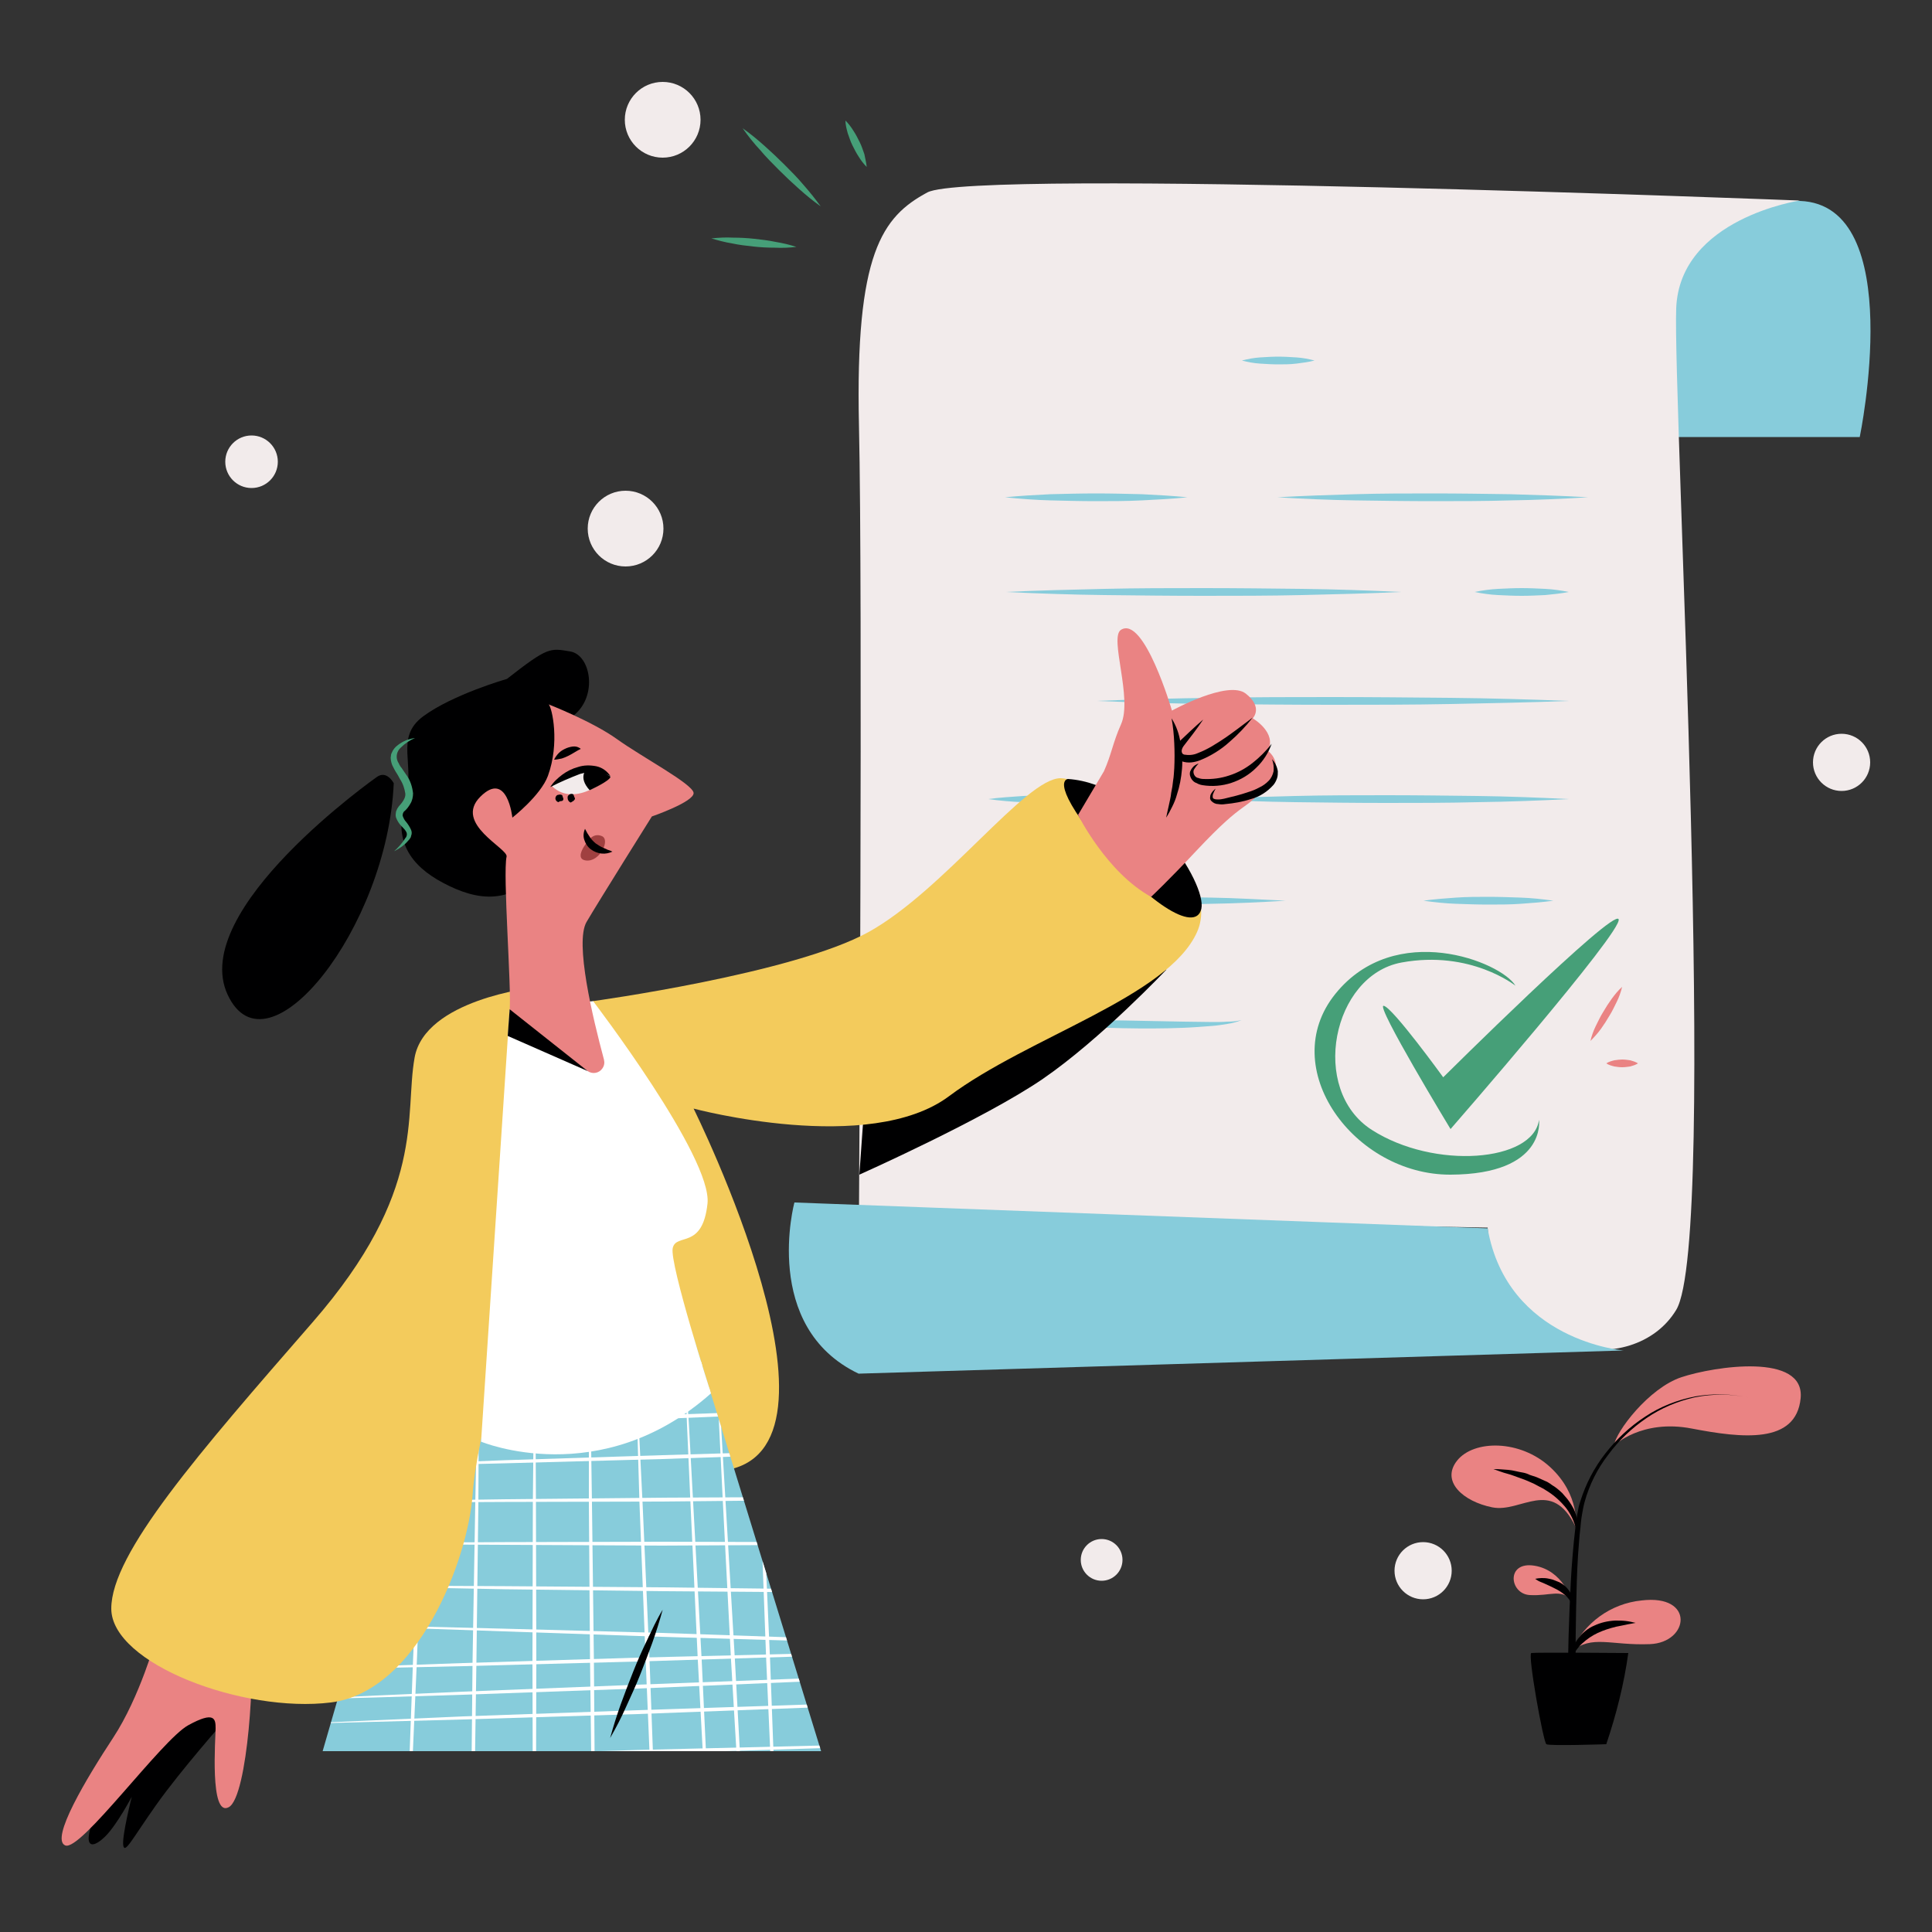 <svg transform="scale(1)" version="1.1" id="xKeqf4iRcm" xmlns="http://www.w3.org/2000/svg" xmlns:xlink="http://www.w3.org/1999/xlink" x="0px" y="0px" viewBox="0 0 500 500" xml:space="preserve" class="pbimage_pbimage__wrapper__image__0LEis false"><rect x="0" y="0" width="500" height="500" fill="#333333" stroke="none"/><title>Approval 4</title><style type="text/css"> .st0{fill:#87CCDB;} .st1{fill:#F2EBEB;} .st2{fill:#469F78;} .st3{fill:#EA8383;} .st4{fill:#000001;} .st5{fill:#F3CB5C;} .st6{clip-path:url(#SVGID_2_-xKeqf4iRcm);} .st7{fill:#FFFFFF;} .st8{fill:#A04040;}
 .st8{fill:#A04040;}
 .st7{fill:#FFFFFF;}
 .st5{fill:#F3CB5C;}
 .st4{fill:#000001;}
 .st3{fill:#EA8383;}
 .st2{fill:#469F78;}
 .st1{fill:#F2EBEB;}
 .st0{fill:#87CCDB;}</style><g id="paper"><g id="paper-2"><path class="st0" d="M420.2,113.1h61.1c0,0,12.5-60.1-15.5-61.1S415.2,75,420.2,113.1z"></path><path class="st1" d="M465.8,51.9c0,0-31.1,4.6-32,27.9s11,241,0,259.2s-47.2,13.2-48.8-21.3l-162.7-3c0,0,1-160,0-204.6
			s6-54,17.7-60.3S465.8,51.9,465.8,51.9z"></path><path class="st0" d="M222.2,355.5l198-6c0,0-30.1-2.4-35.2-31.6l-179.4-6.7C205.6,311.1,196.9,343.4,222.2,355.5z"></path><path class="st0" d="M340.2,93.3c-1.5,0.4-3.1,0.6-4.7,0.8c-1.6,0.2-3.2,0.2-4.7,0.2c-1.6,0-3.1-0.1-4.7-0.2
			c-1.6-0.1-3.2-0.4-4.7-0.8c1.6-0.4,3.1-0.7,4.7-0.8c1.6-0.1,3.1-0.2,4.7-0.2c1.6,0,3.2,0.1,4.7,0.2
			C337.1,92.6,338.7,92.9,340.2,93.3z"></path><path class="st0" d="M411,128.7c-6.7,0.4-13.4,0.7-20.1,0.8c-6.7,0.2-13.4,0.2-20.1,0.2s-13.4-0.1-20.1-0.2s-13.4-0.4-20.1-0.8
			c6.7-0.4,13.4-0.6,20.1-0.8c6.7-0.2,13.4-0.2,20.1-0.2s13.4,0.1,20.1,0.2C397.7,128.1,404.4,128.3,411,128.7z"></path><path class="st0" d="M307.3,128.7c-3.9,0.4-7.8,0.6-11.8,0.8s-7.8,0.2-11.8,0.2s-7.9-0.1-11.8-0.2s-7.8-0.4-11.8-0.8
			c3.9-0.4,7.8-0.6,11.8-0.8c3.9-0.1,7.9-0.2,11.8-0.2s7.8,0.1,11.8,0.2C299.5,128.1,303.4,128.3,307.3,128.7z"></path><path class="st0" d="M406,153.2c-2,0.4-4.1,0.6-6.1,0.8c-2.1,0.1-4.1,0.2-6.1,0.2c-2,0-4.1-0.1-6.1-0.2c-2.1-0.1-4.1-0.4-6.1-0.8
			c2-0.4,4.1-0.7,6.1-0.8c2-0.1,4.1-0.2,6.1-0.2s4.1,0.1,6.1,0.2C401.9,152.5,404,152.8,406,153.2z"></path><path class="st0" d="M362.6,153.2c-8.5,0.4-17.1,0.6-25.6,0.8c-8.5,0.2-17.1,0.2-25.6,0.2s-17.1-0.1-25.6-0.2s-17.1-0.4-25.6-0.8
			c8.5-0.4,17-0.6,25.6-0.8c8.5-0.2,17-0.2,25.6-0.2s17,0.1,25.6,0.2S354.1,152.8,362.6,153.2z"></path><path class="st0" d="M406,181.4c-10.2,0.4-20.4,0.6-30.6,0.8c-10.2,0.2-20.4,0.2-30.6,0.2s-20.4-0.1-30.6-0.2s-20.4-0.4-30.5-0.8
			c10.2-0.4,20.4-0.7,30.5-0.8c10.2-0.2,20.4-0.2,30.6-0.2s20.4,0.1,30.6,0.2S395.8,181,406,181.4z"></path><path class="st0" d="M406,206.8c-7.9,0.4-15.8,0.7-23.6,0.8c-7.9,0.2-15.8,0.2-23.6,0.2s-15.8-0.1-23.6-0.2s-15.8-0.4-23.6-0.8
			c7.9-0.4,15.8-0.6,23.6-0.8c7.9-0.2,15.8-0.2,23.6-0.2s15.8,0.1,23.6,0.2S398.1,206.4,406,206.8z"></path><path class="st0" d="M292.1,206.8c-3,0.4-6.1,0.6-9.1,0.8s-6.1,0.2-9.1,0.2s-6-0.1-9.1-0.2s-6.1-0.4-9.1-0.8
			c3-0.4,6.1-0.6,9.1-0.8s6-0.2,9.1-0.2s6.1,0.1,9.1,0.2S289,206.4,292.1,206.8z"></path><path class="st0" d="M402,233.1c-2.8,0.4-5.6,0.6-8.4,0.8s-5.6,0.2-8.4,0.2s-5.6-0.1-8.4-0.2s-5.6-0.4-8.4-0.8
			c2.8-0.4,5.6-0.6,8.4-0.8s5.6-0.2,8.4-0.2s5.6,0.1,8.4,0.2S399.2,232.7,402,233.1z"></path><path class="st0" d="M332.7,233.1c-6.4,0.4-12.8,0.7-19.2,0.8c-6.4,0.2-12.8,0.2-19.2,0.2s-12.8-0.1-19.2-0.2s-12.8-0.4-19.2-0.8
			c6.4-0.4,12.8-0.6,19.2-0.8c6.4-0.2,12.8-0.2,19.2-0.2s12.8,0.1,19.2,0.2S326.2,232.8,332.7,233.1z"></path><path class="st0" d="M321.3,264c-1.2,0.5-2.4,0.8-3.7,1c-1.3,0.2-2.5,0.4-3.8,0.5c-2.5,0.2-5.1,0.4-7.7,0.5
			c-5.1,0.2-10.2,0.2-15.3,0.1s-10.2-0.3-15.3-0.7s-10.2-0.8-15.2-1.4c5.1-0.2,10.2-0.2,15.3-0.1s10.2,0.1,15.3,0.2l15.3,0.3
			c2.5,0,5.1,0.1,7.6,0.1c1.3,0,2.5,0,3.8-0.1C318.8,264.4,320,264.3,321.3,264z"></path></g><path class="st2" d="M184.1,61.7c1.9-0.2,3.7-0.3,5.6-0.2c1.8,0,3.7,0.1,5.5,0.3s3.6,0.4,5.5,0.8c1.8,0.3,3.6,0.7,5.4,1.3
		c-1.8,0.2-3.7,0.3-5.6,0.2c-1.9,0-3.7-0.1-5.5-0.3s-3.7-0.4-5.5-0.8C187.6,62.7,185.8,62.2,184.1,61.7z" fill="#469F78"></path><path class="st2" d="M192.2,33.2c2,1.4,3.8,2.9,5.6,4.5c1.8,1.6,3.5,3.2,5.2,4.9s3.4,3.4,4.9,5.2c1.6,1.8,3.1,3.7,4.5,5.6
		c-2-1.4-3.8-2.9-5.6-4.5c-1.8-1.6-3.5-3.2-5.2-4.9s-3.4-3.4-4.9-5.2C195.1,37.1,193.6,35.2,192.2,33.2z" fill="#469F78"></path><path class="st2" d="M224.3,43.2c-0.8-0.8-1.5-1.7-2.1-2.7c-0.6-0.9-1.1-1.9-1.6-2.9c-0.5-1-0.8-2-1.2-3.1
		c-0.3-1.1-0.6-2.2-0.6-3.3c0.8,0.8,1.5,1.7,2.1,2.7c0.6,0.9,1.1,1.9,1.6,2.9c0.5,1,0.8,2,1.2,3.1C223.9,41,224.2,42.1,224.3,43.2z" fill="#469F78"></path></g><g id="plant"><path class="st3" d="M417.7,374.1c0,0,7.1-6.9,20.1-4.4s27,4.1,28.2-7.8s-22.3-8.3-30.8-5.5S418.1,370.6,417.7,374.1z"></path><path class="st3" d="M407.8,395.2c0,0,1.2-8.3-6.6-15.5s-19.8-7.1-24.1-1.7s1.6,10.6,9.1,12.1S401.5,382.2,407.8,395.2z"></path><path class="st3" d="M406.7,427.4c3.2-7.4,10.2-12.4,18.1-13.2c13.9-1.7,12.4,10.9,2.2,11.3S412,423,406.7,427.4z"></path><path class="st4" d="M421.4,427.8c0,0-24.1-0.2-25.1,0s3.1,23.1,3.9,23.6s15.5,0,15.5,0C418.3,443.7,420.3,435.8,421.4,427.8z"></path><path class="st3" d="M406.7,414.1c0,0-2.2-7.7-9.6-8.9s-6.5,7.3-1.2,7.6S403.9,411.1,406.7,414.1z"></path><path class="st4" d="M405.7,444.2c0-9.3,0.1-18.6,0.5-27.9c0.2-4.6,0.4-9.3,0.8-13.9c0.2-2.3,0.4-4.6,0.7-7
		c0.1-1.1,0.3-2.3,0.5-3.5c0.2-1.2,0.4-2.3,0.8-3.4c1.4-4.5,3.6-8.7,6.5-12.4c2.9-3.7,6.3-6.9,10.3-9.5c3.9-2.6,8.3-4.3,12.9-5.2
		c4.6-0.8,9.3-0.7,13.8,0.3c-4.5-1-9.2-1-13.8-0.1c-4.5,1-8.8,2.8-12.6,5.4c-3.8,2.6-7.2,5.8-9.9,9.5c-2.8,3.6-4.9,7.8-6.1,12.2
		c-0.3,1.1-0.5,2.2-0.7,3.4c-0.2,1.1-0.3,2.3-0.4,3.4c-0.3,2.3-0.4,4.6-0.6,6.9c-0.3,4.6-0.4,9.2-0.5,13.9c-0.2,9.2-0.2,18.5,0,27.8
		L405.7,444.2z"></path><path class="st4" d="M408.1,397.1c-0.3-2.4-1.2-4.7-2.7-6.7c-1.5-1.9-3.3-3.5-5.3-4.7l-0.8-0.5c-0.3-0.1-0.5-0.3-0.8-0.4L397,384
		c-1.1-0.5-2.2-1-3.4-1.4s-2.3-0.9-3.5-1.2s-2.4-0.8-3.6-1.2c1.3,0,2.5,0.1,3.8,0.2s2.5,0.5,3.8,0.7c0.6,0.1,1.2,0.3,1.8,0.6
		c0.6,0.2,1.2,0.4,1.8,0.6l1.8,0.8c0.3,0.1,0.6,0.3,0.9,0.4l0.8,0.5c0.5,0.4,1.1,0.7,1.6,1.1s1,0.8,1.5,1.3l1.3,1.5
		c0.4,0.5,0.8,1.1,1.1,1.6C408.2,391.8,408.6,394.5,408.1,397.1z"></path><path class="st4" d="M406.7,429.4c-0.1-1.9,0.5-3.7,1.6-5.2c1.1-1.5,2.6-2.8,4.3-3.5c1.7-0.8,3.5-1.2,5.4-1.3c0.9,0,1.8,0,2.7,0.1
		c0.9,0.1,1.8,0.3,2.6,0.5c-0.9,0.2-1.8,0.3-2.6,0.5s-1.7,0.3-2.5,0.5c-1.6,0.4-3.2,0.9-4.7,1.6c-1.5,0.7-2.8,1.6-4,2.7
		C408.3,426.4,407.3,427.8,406.7,429.4z"></path><path class="st4" d="M406.7,415c-0.2-0.5-0.5-0.9-0.8-1.3c-0.3-0.4-0.6-0.7-1-1c-0.7-0.6-1.5-1.1-2.3-1.5c-0.4-0.2-0.8-0.4-1.2-0.6
		s-0.9-0.4-1.3-0.6s-0.9-0.4-1.4-0.6c-0.5-0.2-1-0.5-1.4-0.8c0.5-0.1,1.1-0.2,1.6-0.2c0.5,0,1.1,0,1.6,0.1c0.5,0.1,1.1,0.2,1.6,0.4
		c0.5,0.2,1,0.4,1.5,0.6c1,0.5,1.9,1.3,2.5,2.2C406.8,412.7,407,413.9,406.7,415z"></path></g><g id="character"><path class="st4" d="M301.9,250.9c0,0-17,18-32,28.3S222.4,304,222.4,304l1.5-20.9L301.9,250.9z"></path><path class="st5" d="M153.4,259.1c0,0,51.9-7.1,71.4-17.9s40.7-39.9,49.7-39.8s42.8,23,35.3,39.8s-43.6,27.1-64.2,42.5
		s-66.1,3.2-66.1,3.2s44.3,89.1,7.5,93.7c-16.5,2.1-33.6-44.9-33.6-44.9L153.4,259.1z"></path><polygon class="st0" points="179.5,346.1 212.5,453.2 83.5,453.2 107.4,370.6 	"></polygon><g><defs><polygon id="SVGID_1_" points="179.5,346.1 212.5,453.2 83.5,453.2 107.4,370.6 			"></polygon></defs><clipPath id="SVGID_2_-xKeqf4iRcm"><use xlink:href="#SVGID_1_" style="overflow: visible;"></use></clipPath><g class="st6"><polygon class="st7" points="110.7,348.2 110.1,368.6 109.4,388.9 107.9,429.6 106.1,470.3 105.2,490.6 104.1,510.9 104.7,490.6 
				105.4,470.2 106.9,429.5 108.7,388.9 109.6,368.5 			"></polygon><polygon class="st7" points="123.9,348.5 123.9,368.8 123.8,389.1 123.3,429.7 122.7,470.3 122.3,490.6 121.8,510.9 121.8,490.6 
				121.9,470.3 122.3,429.7 123,389.1 123.4,368.8 			"></polygon><polygon class="st7" points="138.3,348.5 138.6,368.8 138.7,389.1 138.8,429.7 138.7,470.3 138.6,490.6 138.3,510.9 138.1,490.6 
				137.9,470.3 137.8,429.7 137.9,389.1 138.1,368.8 			"></polygon><polygon class="st7" points="152.4,348.5 152.9,368.8 153.2,389.1 153.7,429.7 154,470.3 154,490.6 154,510.9 153.5,490.6 
				153.2,470.3 152.7,429.7 152.4,389.1 152.4,368.8 			"></polygon><polygon class="st7" points="164.3,348.5 165.3,368.8 166.3,389.1 168.1,429.7 169.6,470.3 170.3,490.6 170.9,510.9 169.8,490.6 
				168.8,470.3 167.1,429.7 165.5,389.1 164.9,368.8 			"></polygon><polygon class="st7" points="177,348.6 178.3,368.8 179.4,389.1 181.6,429.7 183.5,470.3 184.4,490.6 185.2,510.9 183.9,490.7 
				182.8,470.4 180.6,429.8 178.7,389.2 177.8,368.9 			"></polygon><polygon class="st7" points="194.3,510.9 192.9,490.7 191.6,470.4 189.2,429.8 187.1,389.2 186.1,368.9 185.2,348.6 186.6,368.8 
				187.8,389.1 190.2,429.7 192.4,470.3 193.4,490.6 			"></polygon><polygon class="st7" points="195.5,348.6 196.6,368.9 197.5,389.1 199.3,429.7 200.8,470.3 201.5,490.6 202.1,510.9 201,490.7 
				200.1,470.4 198.3,429.8 196.8,389.2 196.1,368.9 			"></polygon><polygon class="st7" points="89.8,420.6 110.2,421 130.5,421.5 171.2,422.6 211.9,424 232.2,424.8 252.5,425.6 232.2,425.2 
				211.8,424.8 171.1,423.6 130.5,422.2 110.1,421.5 			"></polygon><polygon class="st7" points="90.1,410.5 110.4,410.4 130.7,410.5 171.3,410.8 211.9,411.3 232.2,411.6 252.5,412.1 232.2,412.1 
				211.9,412.1 171.3,411.8 130.7,411.3 110.4,410.9 			"></polygon><polygon class="st7" points="90.1,399.5 110.4,399.2 130.7,399.1 171.3,399 211.9,399.1 232.2,399.2 252.5,399.5 232.2,399.7 
				211.9,399.8 171.3,400 130.7,399.8 110.4,399.7 			"></polygon><polygon class="st7" points="90.1,388.7 110.4,388.3 130.7,388 171.3,387.6 211.9,387.4 232.2,387.4 252.5,387.5 232.2,387.9 
				211.9,388.2 171.3,388.6 130.7,388.7 110.4,388.8 			"></polygon><polygon class="st7" points="90.1,379.6 110.4,378.7 130.7,377.9 171.3,376.6 211.9,375.4 232.2,374.9 252.5,374.6 232.2,375.4 
				211.9,376.2 171.3,377.6 130.7,378.7 110.4,379.2 			"></polygon><polygon class="st7" points="90.2,369.8 110.4,368.8 130.8,367.9 171.3,366.2 211.9,364.8 232.2,364.1 252.6,363.6 232.3,364.6 
				212,365.5 171.4,367.2 130.8,368.7 110.5,369.3 			"></polygon><polygon class="st7" points="252.6,356.7 232.3,357.8 212,358.8 171.4,360.6 130.8,362.2 110.5,363 90.2,363.6 110.4,362.5 
				130.8,361.5 171.3,359.6 211.9,358 232.2,357.3 			"></polygon><polygon class="st7" points="90.2,355.7 110.5,354.8 130.8,354.1 171.3,352.7 211.9,351.5 232.2,351 252.6,350.7 232.3,351.5 
				212,352.3 171.4,353.7 130.8,354.8 110.5,355.3 			"></polygon><polygon class="st7" points="74.3,496.9 96.9,497.3 119.5,497.8 164.7,498.9 209.9,500.3 232.5,501.1 255.1,502 232.5,501.6 
				209.9,501.1 164.6,499.9 119.4,498.6 96.9,497.8 			"></polygon><polygon class="st7" points="74.6,486.8 97.2,486.8 119.7,486.8 164.9,487.1 210,487.6 232.5,488 255.1,488.4 232.5,488.5 
				209.9,488.4 164.8,488.1 119.7,487.6 97.2,487.3 			"></polygon><polygon class="st7" points="74.6,475.8 97.2,475.6 119.7,475.4 164.8,475.3 210,475.4 232.5,475.6 255.1,475.8 232.5,476 
				210,476.2 164.8,476.3 119.7,476.2 97.2,476 			"></polygon><polygon class="st7" points="74.5,465 97.1,464.6 119.7,464.3 164.8,463.9 209.9,463.7 232.5,463.7 255.1,463.8 232.5,464.2 
				209.9,464.5 164.8,464.9 119.7,465.1 97.1,465.1 			"></polygon><polygon class="st7" points="74.6,455.9 97.2,455.1 119.7,454.3 164.8,452.9 209.9,451.8 232.5,451.3 255.1,450.9 232.5,451.8 
				210,452.5 164.9,453.9 119.7,455.1 97.2,455.5 			"></polygon><polygon class="st7" points="74.7,446.2 97.2,445.2 119.8,444.2 164.9,442.6 210,441.1 232.5,440.5 255.1,439.9 232.6,441 
				210,441.9 164.9,443.6 119.8,445 97.2,445.6 			"></polygon><polygon class="st7" points="255.1,433 232.6,434.1 210,435.1 164.9,437 119.8,438.6 97.2,439.3 74.7,439.9 97.2,438.8 
				119.8,437.8 164.9,436 210,434.3 232.5,433.6 			"></polygon><polygon class="st7" points="74.7,432 97.2,431.2 119.8,430.4 164.9,429 210,427.9 232.6,427.4 255.1,427 232.6,427.9 210,428.6 
				164.9,430 119.8,431.2 97.2,431.7 			"></polygon></g></g><path class="st4" d="M58.4,445c0,0-11.6,13.1-17.9,22s-8.2,12.9-8.6,10.6s2.2-12.6,2.2-12.6s-3.8,7.2-6.8,10.2
		c-3.8,3.8-7,3.4-1.1-9.2s24.1-29.9,24.1-29.9L58.4,445z"></path><path class="st3" d="M40.4,424c0,0-4.2,15.2-11.1,25.7S12.9,476,16.9,477.6s24.9-27.3,31.8-31.1s7.1-1.6,7.1,0.8
		s-1.6,23.1,3.4,20.4s6.9-36.6,5.5-42.9S40.4,424,40.4,424z"></path><path class="st5" d="M138,255.6c0,0-28,3.1-30.7,18.1s3.2,34.5-26.4,68.5s-52.1,59.8-52.1,74.1s34.2,27.1,56.8,24.3
		s35.5-37.1,36.7-53.7s9.5-40.6,9.5-40.6L138,255.6z"></path><path class="st7" d="M184,360.6c-28.6,25.4-59.5,12.5-59.5,12.5l7.4-111.9l21.6-2.1c0,0,30.9,40.4,29.6,52.4s-8.1,7.5-9,11.5
		S184,360.6,184,360.6z"></path><path class="st4" d="M131.2,175.7c0,0-14,4-21.7,9.7c-7.5,5.6-1.8,12.4-4.7,22.2s1.2,16.3,9.9,20.9s17.8,6.2,26.5-4.5
		s0.8-33.8,7.2-38.8s4.5-15.7-0.8-16.6S141.8,167.4,131.2,175.7z"></path><path class="st3" d="M152.1,277.2c1.3,0.9,3,0.5,3.8-0.7c0.5-0.7,0.6-1.5,0.4-2.3c-2.9-10.8-7.6-30.3-4.5-35.6s16.9-27.3,16.9-27.3
		s11-3.8,10.8-6.1s-13.4-9.3-19.8-13.9s-17.7-9-17.7-9c0.9,0.9,2.9,10-0.2,18.5c-1.9,5.1-9.2,10.8-9.2,10.8s-1.3-12.4-8.3-5.4
		s7.3,13.4,6.8,15.5c-1,4.5,1.3,34.1,0.8,39.7C131.8,262.2,145.8,272.9,152.1,277.2z"></path><path class="st1" d="M142.9,203.5c0,0,8.6-8.2,15.1-2.6C158,201,149,209.3,142.9,203.5z"></path><path class="st4" d="M142.4,203.7c0.8-1.3,1.9-2.3,3.1-3.2c1.2-0.9,2.6-1.6,4.1-2c1.5-0.5,3.1-0.5,4.7-0.2c1.5,0.3,2.9,1.3,3.7,2.6
		c-1.2-0.7-2.6-1-4-1.1c-1.3,0-2.6,0.1-3.9,0.5C147.5,201.3,144.9,202.4,142.4,203.7z"></path><path class="st4" d="M151.8,199.1c0,0-2.3,2,0.8,5.4c0,0,5.3-2.4,5.4-3.5C158,201,153.9,198,151.8,199.1z"></path><path class="st4" d="M144.5,207.6c-0.6-0.2-0.9-0.8-0.7-1.3c0-0.1,0-0.1,0.1-0.2c0.1-0.2,0.3-0.4,0.6-0.4c0.3-0.1,0.7-0.1,1,0.1
		c0.1,0.3,0.2,0.6,0.3,0.9c0,0.1,0,0.3-0.1,0.4c-0.1,0.1-0.2,0.2-0.3,0.2C145,207.3,144.8,207.4,144.5,207.6z"></path><path class="st4" d="M147.7,207.7c-0.3-0.1-0.6-0.4-0.7-0.7c-0.1-0.2-0.1-0.5-0.1-0.8c0.1-0.3,0.3-0.5,0.5-0.6c0.3-0.2,0.7-0.2,1,0
		c0.1,0.3,0.2,0.6,0.3,0.8c0.1,0.1,0.1,0.3,0.1,0.4c-0.1,0.1-0.2,0.3-0.3,0.4C148.2,207.4,147.9,207.6,147.7,207.7z"></path><path class="st8" d="M152.2,217.6c0,0,1.4-2.2,3.6-1.2s-0.6,6.7-4.1,6.3S152.2,217.6,152.2,217.6z"></path><path class="st4" d="M151.4,214.5c0.4,0.8,0.8,1.5,1.3,2.2c0.4,0.6,0.9,1.1,1.5,1.6c0.6,0.4,1.2,0.8,1.9,1.1
		c0.4,0.2,0.8,0.3,1.1,0.5c0.4,0.1,0.9,0.3,1.3,0.5c-0.9,0.4-1.8,0.6-2.8,0.5c-1-0.1-2-0.5-2.8-1.1c-0.8-0.6-1.4-1.5-1.7-2.5
		C150.9,216.4,151,215.4,151.4,214.5z"></path><path class="st2" d="M107.4,191c-1.4,0.6-2.6,1.4-3.7,2.5c-1,0.9-1.3,2.3-0.8,3.5l0.2,0.4c0.1,0.1,0.2,0.3,0.2,0.4
		c0.2,0.3,0.3,0.6,0.6,0.9c0.4,0.6,0.9,1.3,1.3,1.9c1,1.4,1.5,3,1.7,4.7c0,0.9-0.2,1.9-0.7,2.7c-0.4,0.7-0.9,1.4-1.5,1.9
		c-0.4,0.3-0.5,0.8-0.5,1.2c0.2,0.6,0.5,1.2,0.9,1.6c0.5,0.6,1,1.4,1.3,2.1c0.2,0.5,0.2,1,0,1.5l-0.1,0.4l-0.2,0.3
		c-0.1,0.2-0.3,0.4-0.4,0.5c-1,1.2-2.3,2.1-3.7,2.8c1.1-1,2.1-2.1,2.9-3.4c0.4-0.4,0.5-1,0.3-1.5c-0.3-0.6-0.8-1.1-1.3-1.6
		c-0.6-0.6-1.1-1.4-1.4-2.2c-0.1-0.3-0.1-0.5-0.1-0.8c0-0.3,0.1-0.6,0.1-0.8c0.1-0.2,0.2-0.5,0.3-0.7l0.4-0.6c1-1.1,1.8-2.2,1.7-3.3
		c-0.2-1.3-0.6-2.6-1.4-3.8c-0.3-0.6-0.7-1.3-1.1-1.9c-0.2-0.3-0.4-0.7-0.6-1.1c-0.1-0.2-0.2-0.4-0.3-0.6l-0.2-0.6
		c-0.1-0.4-0.2-0.9-0.2-1.3c0-0.2,0.1-0.4,0.1-0.7c0-0.2,0.1-0.4,0.2-0.6c0.3-0.8,0.9-1.5,1.6-2C104.3,191.8,105.8,191.2,107.4,191z
		"></path><path class="st4" d="M171.5,416.6c-0.8,2.9-1.7,5.8-2.7,8.6s-2.1,5.6-3.2,8.4s-2.4,5.5-3.6,8.2s-2.6,5.4-4.1,8
		c0.8-2.9,1.7-5.8,2.7-8.6s2.1-5.6,3.2-8.4s2.3-5.5,3.6-8.2S169.9,419.2,171.5,416.6z"></path><path class="st4" d="M143.4,196.6c0.3-0.6,0.7-1.2,1.2-1.7c0.5-0.5,1-0.8,1.6-1.1c0.6-0.3,1.3-0.5,2-0.6c0.8-0.1,1.5,0.1,2.1,0.6
		c-0.6,0.3-1.1,0.6-1.6,0.9c-0.5,0.3-1,0.6-1.6,0.9c-0.6,0.3-1.1,0.5-1.7,0.7C144.8,196.4,144.1,196.6,143.4,196.6z"></path><path class="st4" d="M276.4,201.6c0,0-5.1,0.2,7.4,15.9s25.6,24.3,27.1,17.7S296,202.9,276.4,201.6z"></path><path class="st3" d="M297.9,232.1c0,0,4.3-4,11.6-11.8c13.7-14.6,11.8-9.2,19-17.9c4.1-4.9-0.4-8.1-0.4-8.1
		c2.5-4.7-3.9-8.4-3.9-8.4s2.8-2.8-1.8-6.4s-19.1,4.4-19.1,4.4s-7.2-24.7-13.2-20.9c-3.1,2,3.1,17.7,0,24.5
		c-2.1,4.7-2.4,7.6-4.4,12.1l-6.7,11.3C279,210.9,286.4,225.8,297.9,232.1z"></path><path class="st4" d="M311.4,186.2c-1.6,2.4-3.4,4.7-5.1,6.9c-0.3,0.4-0.5,0.9-0.5,1.4c0,0.4,0.3,0.7,0.7,0.8
		c1.2,0.2,2.4,0.1,3.5-0.4c1.3-0.5,2.5-1.1,3.7-1.8c1.2-0.7,2.4-1.5,3.6-2.3c2.3-1.6,4.6-3.4,6.9-5.1c-1.8,2.3-3.8,4.4-6,6.3
		c-2.2,2-4.8,3.6-7.5,4.7c-0.7,0.3-1.5,0.5-2.3,0.6c-0.9,0.1-1.8,0-2.6-0.3c-0.5-0.2-0.9-0.6-1.2-1c-0.3-0.4-0.5-1-0.5-1.5
		c0-0.9,0.4-1.8,1-2.5C307.1,190.1,309.2,188.1,311.4,186.2z"></path><path class="st4" d="M310.2,197.6c-0.4,0.4-0.8,0.9-1.1,1.4c-0.3,0.4-0.3,0.9-0.1,1.4c0.1,0.2,0.2,0.4,0.4,0.6
		c0.1,0.1,0.2,0.1,0.3,0.2c0.1,0.1,0.2,0.1,0.3,0.1c0.5,0.2,1,0.3,1.5,0.3c2.3,0.1,4.5-0.2,6.6-0.9c2.2-0.7,4.2-1.8,6-3.2
		c1.9-1.5,3.5-3.1,5-5c-0.8,2.3-2.2,4.5-4,6.2c-1.8,1.8-4,3.1-6.4,3.9c-2.4,0.8-5,1-7.5,0.6c-0.7-0.1-1.3-0.4-1.9-0.7
		c-0.7-0.4-1.1-1-1.3-1.7c-0.1-0.4-0.1-0.7,0-1.1c0.1-0.3,0.3-0.6,0.5-0.9C309,198.1,309.6,197.8,310.2,197.6z"></path><path class="st4" d="M314.6,204.1c-0.3,0.5-0.5,1-0.7,1.5c-0.1,0.5-0.1,1,0.2,1.1c0.4,0.2,0.8,0.2,1.2,0.2c0.5,0,1-0.1,1.5-0.2
		c2.1-0.5,4.2-1,6.2-1.7c1-0.3,2-0.7,2.9-1.2c0.9-0.4,1.7-1,2.4-1.7c0.7-0.7,1.1-1.6,1.3-2.5c0.1-1,0-2.1-0.4-3.1
		c0.8,0.8,1.3,1.9,1.5,3.1c0,0.6,0,1.2-0.2,1.8c-0.2,0.6-0.5,1.2-0.9,1.7c-1.6,1.8-3.6,3.1-5.9,3.7c-2.1,0.7-4.4,1.1-6.6,1.3
		c-0.6,0.1-1.2,0.1-1.8,0c-0.7,0-1.3-0.3-1.8-0.8c-0.3-0.3-0.4-0.7-0.3-1.1c0-0.3,0.1-0.6,0.3-0.9
		C313.7,204.9,314.1,204.5,314.6,204.1z"></path><path class="st4" d="M303.2,185.9c1.2,1.9,2,4.1,2.3,6.3c0.4,2.2,0.6,4.5,0.4,6.8c-0.2,2.3-0.6,4.5-1.3,6.6
		c-0.3,1.1-0.7,2.1-1.2,3.1c-0.5,1-1,2-1.6,2.9c0.2-1.1,0.5-2.2,0.7-3.2s0.5-2.1,0.6-3.2c0.1-0.5,0.2-1.1,0.3-1.6l0.2-1.6
		c0.2-1.1,0.2-2.1,0.3-3.2c0.1-2.1,0.1-4.3,0-6.4C303.8,190.2,303.6,188,303.2,185.9z"></path><polygon class="st4" points="131.9,261.2 152.1,277.2 131.4,268.1 	"></polygon><path class="st4" d="M97.5,201.1c0,0-48.8,34.3-38.6,56.3s41.4-17.3,43-54.7C101.9,202.7,100.1,199.2,97.5,201.1z"></path></g><g id="bubble"><circle class="st1" cx="65.1" cy="119.5" r="6.8"></circle><circle class="st1" cx="368.3" cy="406.5" r="7.4"></circle><circle class="st1" cx="161.9" cy="136.8" r="9.8"></circle><circle class="st1" cx="285.1" cy="403.7" r="5.4"></circle><circle class="st1" cx="476.6" cy="197.3" r="7.4"></circle><circle class="st1" cx="171.5" cy="31" r="9.8"></circle></g><g id="check-mark"><g id="check-mark-2"><path class="st2" d="M373.5,278.8c0,0-13.1-18.1-15.4-18.5s17.3,31.9,17.3,31.9s44.7-51.3,43.5-54.3S373.5,278.8,373.5,278.8z"></path><path class="st2" d="M392.2,255.1c0,0-11.6-9.3-29.5-6s-23.9,32.9-7.7,43.3s41.8,8.3,43.3-2.6c0,0,2,14.1-22.9,14.2
			s-45.3-27.6-29.8-46.8S388.5,248.9,392.2,255.1z"></path></g><path class="st3" d="M411.6,269.4c0.3-1.3,0.8-2.7,1.4-3.9c0.6-1.2,1.2-2.5,1.9-3.6c0.7-1.2,1.4-2.3,2.2-3.4
		c0.8-1.1,1.7-2.2,2.7-3.1c-0.3,1.3-0.8,2.7-1.4,3.9c-0.6,1.2-1.2,2.5-1.9,3.6c-0.7,1.2-1.4,2.3-2.2,3.4
		C413.5,267.4,412.6,268.4,411.6,269.4z"></path><path class="st3" d="M415.7,275.2c0.6-0.4,1.3-0.6,2.1-0.8c0.7-0.1,1.4-0.2,2-0.2c0.7,0,1.4,0.1,2.1,0.2c0.7,0.2,1.4,0.4,2,0.8
		c-0.6,0.4-1.3,0.6-2,0.8c-0.7,0.1-1.4,0.2-2.1,0.2c-0.7,0-1.4-0.1-2-0.2C417,275.8,416.3,275.6,415.7,275.2z"></path></g></svg>